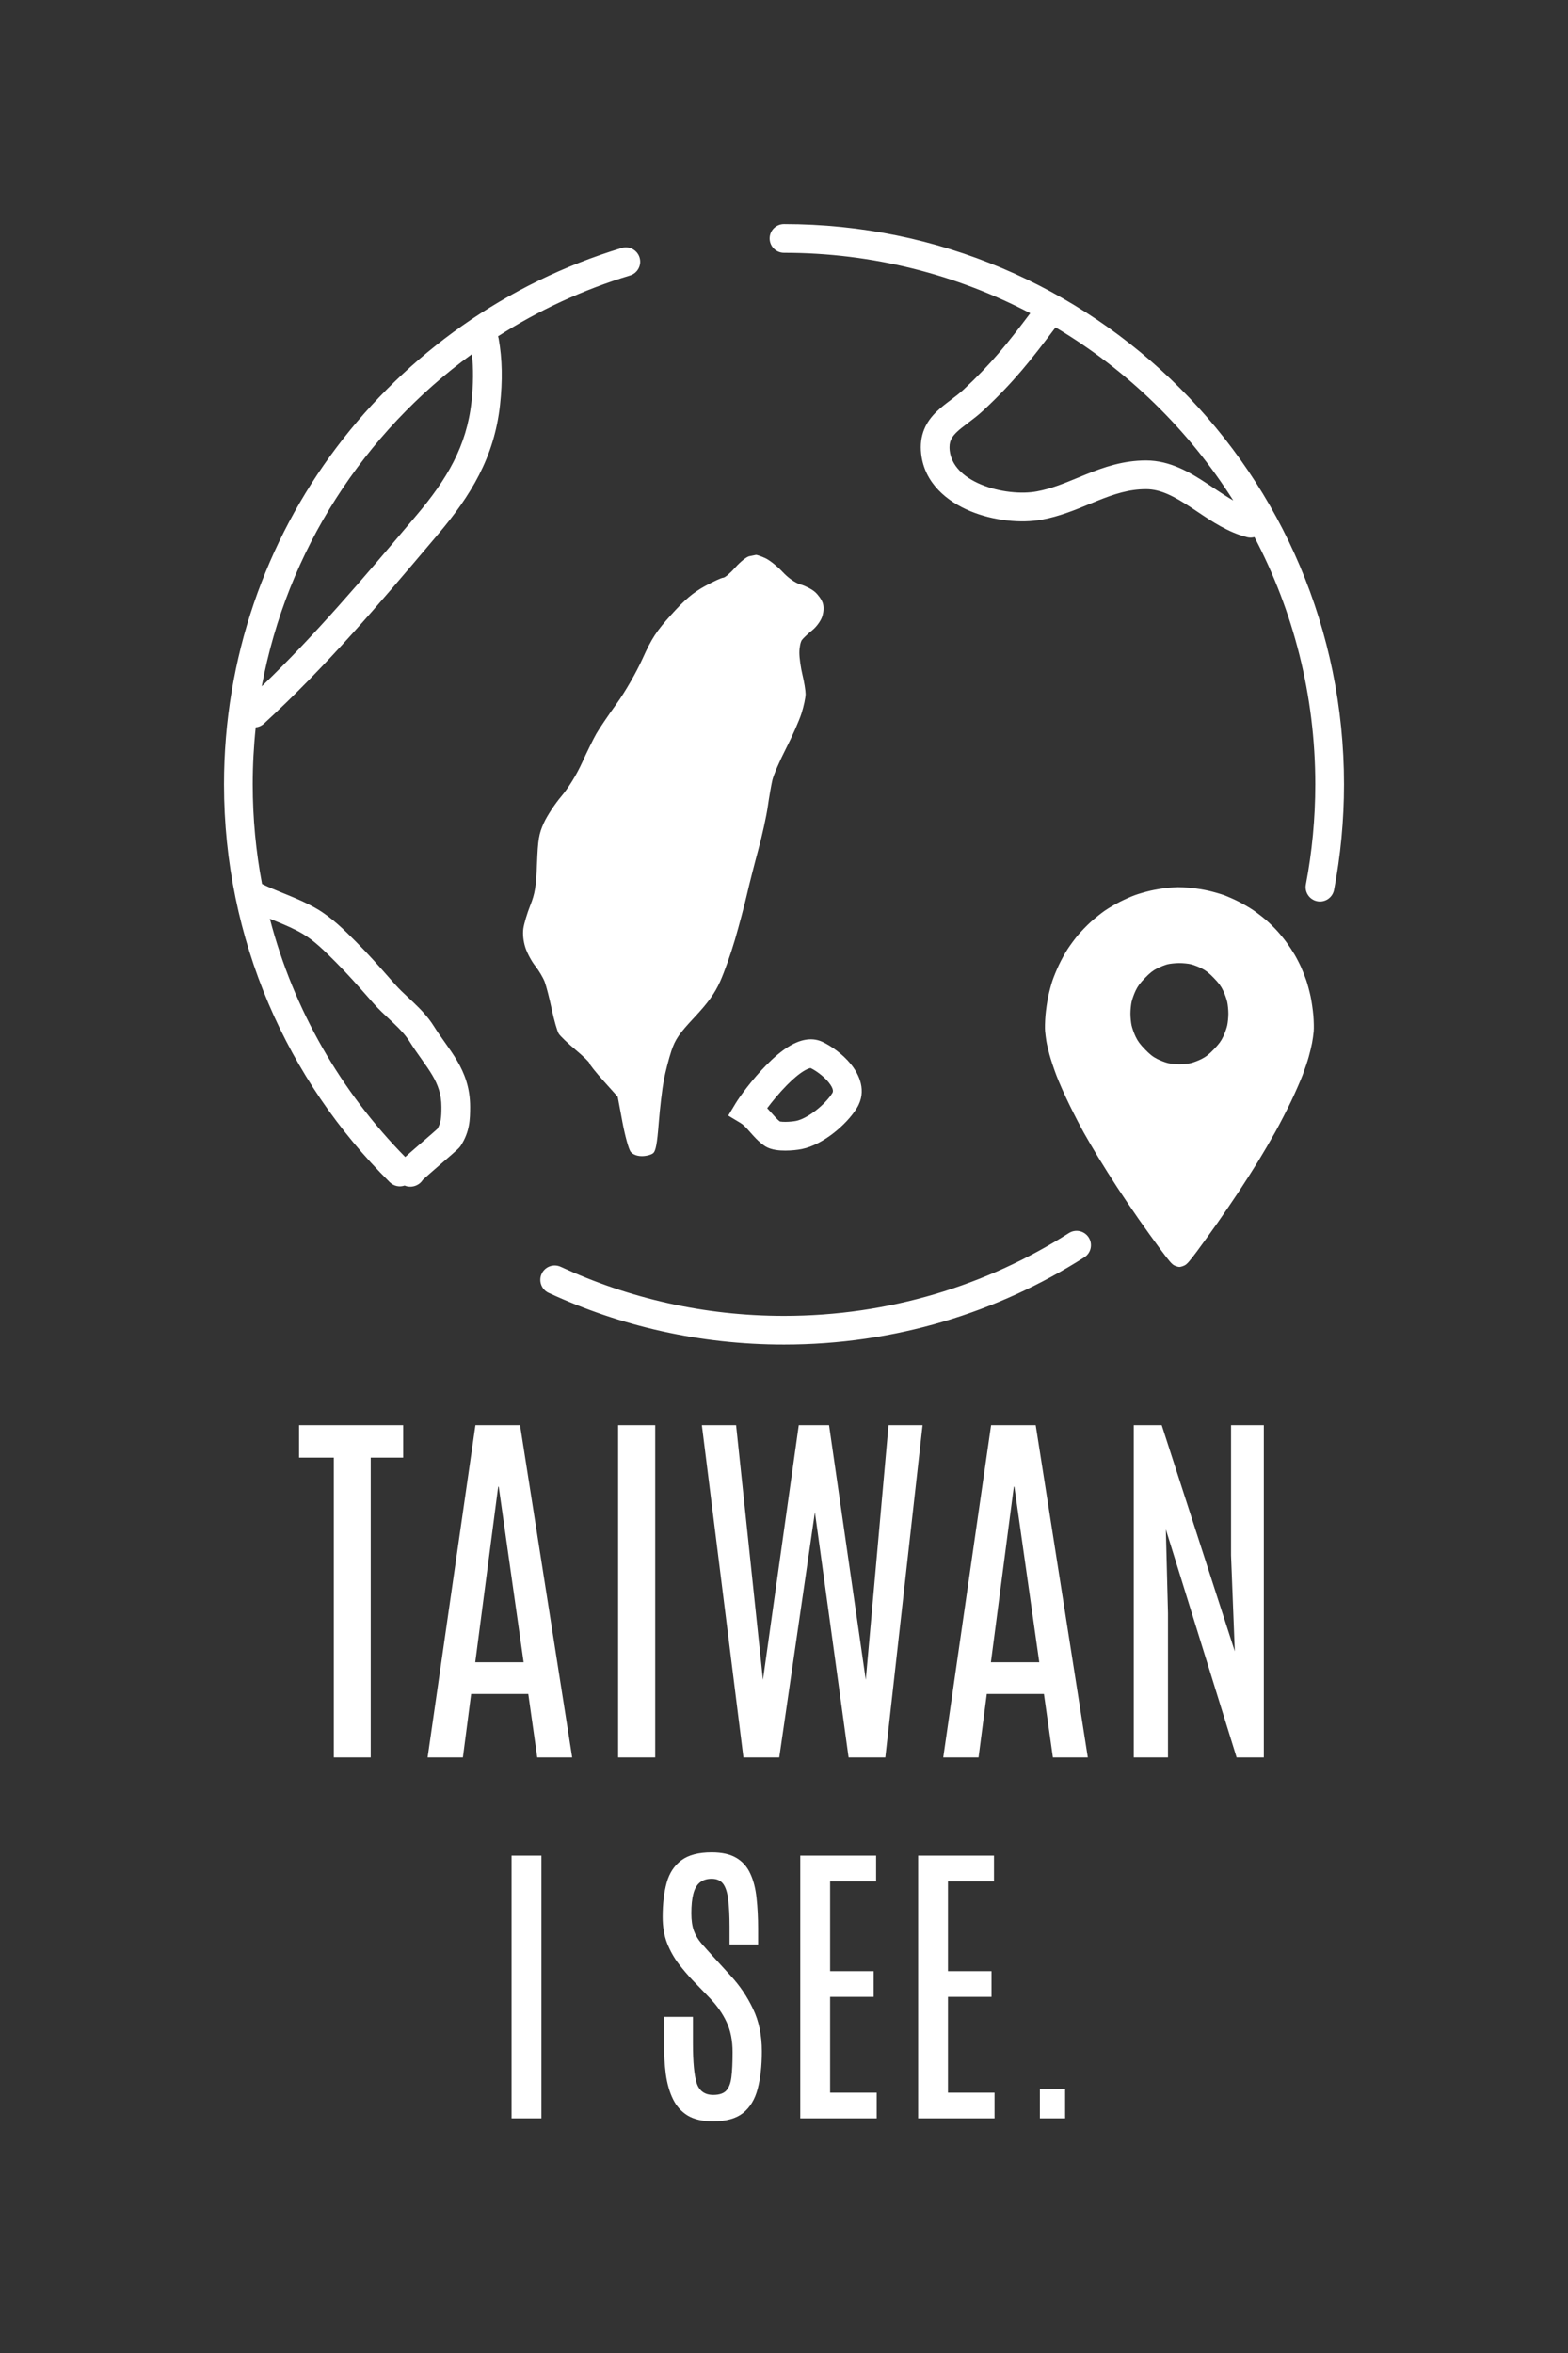 <svg width="100" height="150" viewBox="0 0 100 150" fill="none" xmlns="http://www.w3.org/2000/svg">
<rect x="0" y="0" width="100" height="150" fill="#333333" stroke="none"/>
<g id="img_logo_footer">
<path id="Union" fill-rule="evenodd" clip-rule="evenodd" d="M50 14.286C49.494 14.286 49.084 14.696 49.084 15.201C49.084 15.707 49.494 16.117 50 16.117C55.668 16.117 61.01 17.509 65.705 19.969C64.26 21.889 63.218 23.194 61.457 24.833C61.205 25.067 60.933 25.273 60.63 25.502L60.617 25.512C60.332 25.727 60.004 25.974 59.717 26.255C59.418 26.548 59.13 26.907 58.942 27.367C58.751 27.834 58.684 28.35 58.748 28.926C58.956 30.803 60.398 31.969 61.876 32.583C63.361 33.201 65.12 33.375 66.453 33.128C67.574 32.92 68.584 32.503 69.483 32.131C69.652 32.062 69.816 31.994 69.977 31.929C71.029 31.505 71.987 31.185 73.09 31.185C74.035 31.185 74.904 31.656 75.968 32.357C76.095 32.44 76.225 32.528 76.36 32.618L76.36 32.618C77.266 33.227 78.337 33.947 79.533 34.246C79.693 34.286 79.854 34.281 80.002 34.239C82.48 38.947 83.883 44.31 83.883 50C83.883 52.183 83.676 54.318 83.282 56.385C83.188 56.882 83.513 57.361 84.01 57.456C84.507 57.551 84.987 57.225 85.081 56.728C85.497 54.548 85.714 52.299 85.714 50C85.714 30.276 69.724 14.286 50 14.286ZM62.705 26.173C64.646 24.366 65.776 22.925 67.318 20.871C71.909 23.606 75.798 27.396 78.652 31.906C78.254 31.678 77.846 31.407 77.402 31.111C77.264 31.018 77.122 30.924 76.976 30.827C75.92 30.132 74.638 29.354 73.09 29.354C71.62 29.354 70.391 29.788 69.293 30.23C69.105 30.306 68.922 30.381 68.743 30.455L68.742 30.455C67.843 30.825 67.036 31.157 66.119 31.327C65.154 31.506 63.755 31.381 62.579 30.892C61.394 30.4 60.671 29.651 60.568 28.724C60.534 28.417 60.574 28.213 60.637 28.061C60.702 27.903 60.813 27.745 60.998 27.564C61.191 27.376 61.427 27.195 61.734 26.964L61.757 26.946C62.044 26.73 62.382 26.474 62.705 26.173ZM40.178 17.562C40.663 17.416 40.936 16.905 40.79 16.421C40.644 15.937 40.133 15.663 39.648 15.809C24.973 20.247 14.286 33.874 14.286 50C14.286 59.917 18.329 68.892 24.855 75.362C25.113 75.618 25.484 75.689 25.804 75.576C26.033 75.674 26.238 75.648 26.281 75.642L26.282 75.642C26.452 75.621 26.582 75.554 26.599 75.545L26.6 75.544C26.756 75.467 26.879 75.351 26.965 75.213L27.038 75.147C27.233 74.969 27.531 74.709 27.851 74.432L28.165 74.16C28.379 73.976 28.588 73.796 28.762 73.644C28.891 73.53 29.007 73.428 29.095 73.348C29.139 73.309 29.181 73.269 29.216 73.235C29.218 73.233 29.319 73.14 29.392 73.026C29.959 72.145 29.983 71.362 29.983 70.565C29.983 69.347 29.625 68.425 29.147 67.614C28.916 67.221 28.654 66.85 28.405 66.5L28.365 66.444C28.125 66.106 27.895 65.781 27.673 65.427C27.297 64.825 26.826 64.342 26.392 63.928C26.269 63.811 26.152 63.701 26.04 63.596L26.039 63.596L26.039 63.596C25.731 63.307 25.457 63.051 25.2 62.76C25.089 62.636 24.979 62.51 24.868 62.385L24.867 62.384C24.177 61.602 23.476 60.808 22.708 60.04L22.646 59.978C21.973 59.304 21.166 58.497 20.211 57.939C19.589 57.575 18.944 57.301 18.343 57.055L18.062 56.941C17.586 56.747 17.143 56.567 16.712 56.356C16.322 54.298 16.117 52.173 16.117 50C16.117 48.774 16.182 47.564 16.309 46.371C16.497 46.351 16.679 46.273 16.829 46.136C20.803 42.493 24.182 38.499 27.609 34.448L27.955 34.039C30.012 31.607 31.526 29.157 31.889 25.811C32.056 24.278 32.037 22.907 31.803 21.597C31.794 21.543 31.779 21.49 31.761 21.44C34.348 19.784 37.175 18.471 40.178 17.562ZM17.21 58.571C18.727 64.39 21.752 69.599 25.843 73.758C26.056 73.565 26.353 73.307 26.652 73.048L26.973 72.77L26.974 72.769C27.185 72.587 27.387 72.413 27.557 72.264C27.685 72.153 27.789 72.06 27.863 71.993L27.897 71.962C28.119 71.585 28.152 71.26 28.152 70.565C28.152 69.753 27.926 69.15 27.569 68.543C27.382 68.227 27.164 67.916 26.912 67.56L26.866 67.495C26.631 67.165 26.371 66.799 26.12 66.398C25.869 65.997 25.535 65.642 25.127 65.252C25.036 65.165 24.939 65.075 24.838 64.981L24.838 64.981L24.838 64.98C24.513 64.676 24.148 64.336 23.829 63.975L23.489 63.59L23.489 63.59C22.797 62.806 22.137 62.059 21.413 61.336C20.69 60.612 20.03 59.955 19.287 59.52C18.785 59.227 18.243 58.993 17.649 58.75L17.386 58.643L17.21 58.571ZM30.096 22.577C23.227 27.57 18.308 35.082 16.692 43.754C20.113 40.472 23.12 36.918 26.238 33.233L26.238 33.233L26.557 32.856C28.5 30.559 29.762 28.446 30.069 25.613C30.191 24.487 30.2 23.496 30.096 22.577ZM69.152 80.15C69.579 79.879 69.704 79.313 69.433 78.886C69.161 78.459 68.595 78.334 68.168 78.605C62.918 81.947 56.687 83.883 50 83.883C44.912 83.883 40.088 82.762 35.76 80.754C35.301 80.541 34.757 80.741 34.544 81.2C34.331 81.659 34.53 82.203 34.989 82.416C39.554 84.533 44.64 85.714 50 85.714C57.045 85.714 63.617 83.673 69.152 80.15ZM27.952 71.909C27.953 71.908 27.949 71.913 27.939 71.922C27.947 71.914 27.952 71.909 27.952 71.909ZM47.783 35.462C47.609 35.498 47.208 35.821 46.892 36.179C46.576 36.537 46.23 36.83 46.123 36.83C46.016 36.83 45.484 37.075 44.94 37.374C44.203 37.779 43.663 38.238 42.815 39.181C41.858 40.243 41.566 40.69 40.977 41.993C40.575 42.882 39.87 44.106 39.32 44.869C38.793 45.599 38.212 46.457 38.029 46.776C37.846 47.096 37.437 47.925 37.122 48.62C36.776 49.381 36.249 50.235 35.797 50.768C35.384 51.255 34.883 52.018 34.682 52.465C34.366 53.169 34.309 53.508 34.248 55.046C34.188 56.539 34.121 56.957 33.816 57.724C33.618 58.223 33.42 58.887 33.376 59.198C33.327 59.551 33.376 60.009 33.506 60.409C33.621 60.763 33.903 61.289 34.134 61.578C34.364 61.867 34.635 62.323 34.737 62.59C34.838 62.858 35.042 63.649 35.19 64.349C35.338 65.049 35.539 65.747 35.636 65.9C35.733 66.053 36.214 66.513 36.705 66.922C37.195 67.331 37.596 67.722 37.596 67.79C37.596 67.858 38.001 68.364 38.495 68.914L39.393 69.914L39.696 71.535C39.863 72.427 40.1 73.28 40.223 73.43C40.364 73.601 40.631 73.703 40.937 73.703C41.206 73.703 41.526 73.621 41.65 73.519C41.822 73.378 41.907 72.925 42.012 71.58C42.088 70.615 42.234 69.388 42.336 68.852C42.439 68.316 42.656 67.479 42.818 66.993C43.064 66.257 43.313 65.895 44.287 64.854C45.163 63.916 45.577 63.34 45.927 62.568C46.184 62 46.608 60.805 46.869 59.913C47.13 59.02 47.473 57.726 47.632 57.037C47.791 56.347 48.12 55.053 48.363 54.161C48.606 53.268 48.876 52.041 48.963 51.432C49.05 50.824 49.182 50.06 49.257 49.736C49.332 49.411 49.721 48.508 50.122 47.728C50.523 46.948 50.969 45.938 51.114 45.483C51.26 45.027 51.378 44.471 51.377 44.245C51.376 44.02 51.286 43.471 51.178 43.025C51.069 42.579 50.979 41.944 50.979 41.615C50.978 41.286 51.052 40.917 51.144 40.795C51.236 40.674 51.532 40.397 51.802 40.179C52.079 39.956 52.358 39.566 52.442 39.287C52.541 38.957 52.548 38.666 52.463 38.42C52.392 38.216 52.172 37.908 51.973 37.735C51.774 37.562 51.363 37.349 51.06 37.261C50.719 37.163 50.279 36.856 49.907 36.457C49.575 36.102 49.081 35.709 48.807 35.583C48.533 35.458 48.262 35.364 48.205 35.376C48.147 35.386 47.957 35.425 47.783 35.462ZM74.415 56.607C74.148 56.632 73.678 56.71 73.369 56.781C73.061 56.853 72.62 56.979 72.39 57.063C72.159 57.146 71.729 57.335 71.434 57.484C71.139 57.632 70.699 57.89 70.457 58.057C70.215 58.224 69.809 58.55 69.555 58.781C69.301 59.012 68.932 59.393 68.736 59.628C68.54 59.863 68.247 60.26 68.085 60.51C67.923 60.759 67.674 61.214 67.53 61.519C67.386 61.824 67.203 62.269 67.123 62.507C67.042 62.745 66.92 63.199 66.852 63.516C66.784 63.833 66.704 64.386 66.674 64.746C66.644 65.106 66.634 65.548 66.651 65.73C66.668 65.911 66.703 66.196 66.73 66.362C66.756 66.529 66.845 66.915 66.927 67.22C67.009 67.525 67.209 68.127 67.372 68.557C67.534 68.987 67.912 69.838 68.212 70.449C68.511 71.059 68.925 71.859 69.132 72.227C69.338 72.595 69.751 73.299 70.05 73.791C70.348 74.284 70.888 75.139 71.25 75.692C71.613 76.245 72.23 77.157 72.623 77.719C73.016 78.281 73.645 79.154 74.021 79.66C74.567 80.396 74.744 80.599 74.9 80.672C75.007 80.723 75.15 80.764 75.217 80.764C75.284 80.764 75.428 80.722 75.537 80.671C75.695 80.597 75.859 80.411 76.343 79.76C76.677 79.31 77.264 78.496 77.649 77.95C78.033 77.404 78.641 76.513 79 75.971C79.359 75.428 79.91 74.566 80.225 74.054C80.54 73.542 81.038 72.691 81.332 72.164C81.625 71.637 82.082 70.751 82.346 70.197C82.611 69.641 82.939 68.892 83.076 68.532C83.212 68.171 83.388 67.649 83.465 67.371C83.543 67.094 83.639 66.696 83.678 66.488C83.718 66.28 83.764 65.948 83.781 65.75C83.799 65.552 83.789 65.098 83.76 64.741C83.73 64.384 83.65 63.833 83.582 63.516C83.514 63.199 83.392 62.745 83.311 62.507C83.231 62.269 83.078 61.881 82.971 61.645C82.865 61.409 82.676 61.046 82.552 60.838C82.428 60.63 82.208 60.295 82.063 60.095C81.919 59.895 81.647 59.56 81.458 59.352C81.27 59.143 80.947 58.828 80.741 58.65C80.535 58.473 80.18 58.199 79.952 58.041C79.724 57.883 79.296 57.631 79 57.482C78.705 57.333 78.275 57.144 78.044 57.061C77.814 56.979 77.375 56.854 77.068 56.783C76.762 56.712 76.247 56.631 75.925 56.602C75.603 56.574 75.24 56.553 75.12 56.557C74.999 56.56 74.682 56.583 74.415 56.607ZM75.949 61.471C76.124 61.514 76.431 61.632 76.633 61.733C76.91 61.874 77.1 62.023 77.415 62.349C77.731 62.675 77.876 62.872 78.011 63.158C78.11 63.367 78.224 63.684 78.265 63.865C78.306 64.045 78.34 64.386 78.34 64.621C78.34 64.857 78.306 65.198 78.265 65.378C78.224 65.559 78.11 65.876 78.011 66.085C77.876 66.371 77.731 66.568 77.415 66.894C77.1 67.22 76.91 67.369 76.633 67.51C76.431 67.612 76.124 67.73 75.949 67.772C75.775 67.814 75.445 67.849 75.217 67.849C74.989 67.849 74.659 67.814 74.485 67.772C74.31 67.73 74.003 67.612 73.802 67.51C73.524 67.369 73.334 67.22 73.019 66.894C72.703 66.568 72.559 66.371 72.423 66.085C72.324 65.876 72.21 65.559 72.169 65.378C72.128 65.198 72.094 64.857 72.094 64.621C72.094 64.386 72.128 64.045 72.169 63.865C72.21 63.684 72.324 63.367 72.423 63.158C72.559 62.872 72.703 62.675 73.019 62.349C73.334 62.024 73.525 61.874 73.802 61.733C74.004 61.631 74.3 61.514 74.461 61.474C74.622 61.434 74.951 61.4 75.193 61.398C75.434 61.396 75.775 61.429 75.949 61.471ZM49.175 70.92C49.102 70.838 49.02 70.745 48.928 70.648C49.247 70.224 49.696 69.673 50.184 69.178C50.595 68.761 50.991 68.429 51.324 68.239C51.558 68.105 51.67 68.091 51.699 68.09C52.028 68.248 52.522 68.597 52.845 68.997C53.199 69.434 53.126 69.612 53.086 69.678C52.884 70.008 52.501 70.427 52.033 70.79C51.558 71.159 51.097 71.392 50.771 71.457C50.64 71.484 50.361 71.518 50.086 71.519C49.95 71.519 49.84 71.511 49.763 71.499L49.736 71.494C49.57 71.367 49.415 71.193 49.177 70.922L49.175 70.92ZM52.443 66.415C51.686 66.065 50.92 66.36 50.415 66.648C49.87 66.96 49.338 67.427 48.88 67.892C47.961 68.823 47.163 69.926 46.917 70.334L46.444 71.12L47.23 71.592C47.399 71.693 47.556 71.853 47.804 72.135L47.855 72.192C48.069 72.436 48.367 72.775 48.743 73.036C48.994 73.209 49.277 73.275 49.466 73.306C49.677 73.34 49.895 73.351 50.092 73.35C50.48 73.349 50.878 73.304 51.13 73.253C51.849 73.109 52.572 72.691 53.157 72.236C53.749 71.776 54.302 71.199 54.648 70.633C55.313 69.546 54.776 68.473 54.27 67.846C53.741 67.192 52.995 66.671 52.443 66.415ZM21.29 112.032V92.921H19.073V90.85H25.712V92.921H23.643V112.032H21.29ZM27.27 112.032L30.321 90.85H33.166L36.491 112.032H34.263L33.691 107.988H30.047L29.521 112.032H27.27ZM30.309 105.966H33.394L31.806 94.774H31.772L30.309 105.966ZM39.421 90.85V112.032H41.786V90.85H39.421ZM47.412 112.032L44.761 90.85H46.944L48.657 107.086L50.942 90.85H52.873L55.215 107.086L56.666 90.85H58.837L56.461 112.032H54.119L51.971 96.399L49.697 112.032H47.412ZM63.207 90.85L60.156 112.032H62.407L62.933 107.988H66.577L67.149 112.032H69.376L66.052 90.85H63.207ZM66.28 105.966H63.195L64.658 94.774H64.692L66.28 105.966ZM72.306 112.032V90.85H74.089L78.75 105.268L78.51 99.143V90.85H80.601V112.032H78.865L74.352 97.494L74.489 102.837V112.032H72.306ZM43.87 134.87C44.281 135.111 44.814 135.231 45.47 135.231C46.304 135.231 46.944 135.054 47.392 134.698C47.839 134.337 48.149 133.823 48.321 133.157C48.498 132.491 48.587 131.695 48.587 130.768C48.587 129.741 48.4 128.84 48.026 128.066C47.658 127.286 47.183 126.582 46.601 125.954L45.498 124.745C45.191 124.409 44.931 124.117 44.716 123.87C44.508 123.622 44.351 123.356 44.247 123.07C44.143 122.779 44.091 122.411 44.091 121.967C44.091 121.459 44.134 121.044 44.219 120.72C44.305 120.396 44.443 120.159 44.633 120.006C44.829 119.848 45.081 119.768 45.387 119.768C45.724 119.768 45.973 119.883 46.132 120.111C46.291 120.339 46.396 120.682 46.445 121.139C46.5 121.589 46.527 122.154 46.527 122.832V123.955H48.348V122.966C48.348 122.242 48.314 121.583 48.247 120.986C48.186 120.39 48.054 119.876 47.852 119.445C47.655 119.007 47.358 118.671 46.96 118.436C46.567 118.202 46.043 118.084 45.387 118.084C44.553 118.084 43.91 118.252 43.456 118.589C43.002 118.925 42.69 119.401 42.518 120.016C42.347 120.631 42.261 121.361 42.261 122.204C42.261 122.832 42.356 123.391 42.546 123.879C42.742 124.368 42.987 124.805 43.282 125.192C43.576 125.573 43.876 125.925 44.183 126.249L45.24 127.343C45.718 127.838 46.083 128.355 46.334 128.894C46.592 129.433 46.721 130.077 46.721 130.826C46.721 131.479 46.696 132.005 46.647 132.405C46.598 132.805 46.484 133.097 46.307 133.281C46.135 133.458 45.862 133.547 45.488 133.547C44.949 133.547 44.596 133.296 44.431 132.795C44.272 132.288 44.192 131.447 44.192 130.274V128.57H42.343V130.198C42.343 130.94 42.383 131.619 42.463 132.234C42.549 132.843 42.702 133.373 42.923 133.823C43.144 134.273 43.459 134.622 43.87 134.87ZM32.625 118.294V135.041H34.529V118.294H32.625ZM51.037 135.041V118.294H55.874V119.93H52.941V125.659H55.718V127.295H52.941V133.404H55.911V135.041H51.037ZM58.554 118.294V135.041H63.427V133.404H60.457V127.295H63.234V125.659H60.457V119.93H63.391V118.294H58.554ZM66.319 135.041V133.157H67.928V135.041H66.319Z" fill="white"/>
</g>
</svg>
